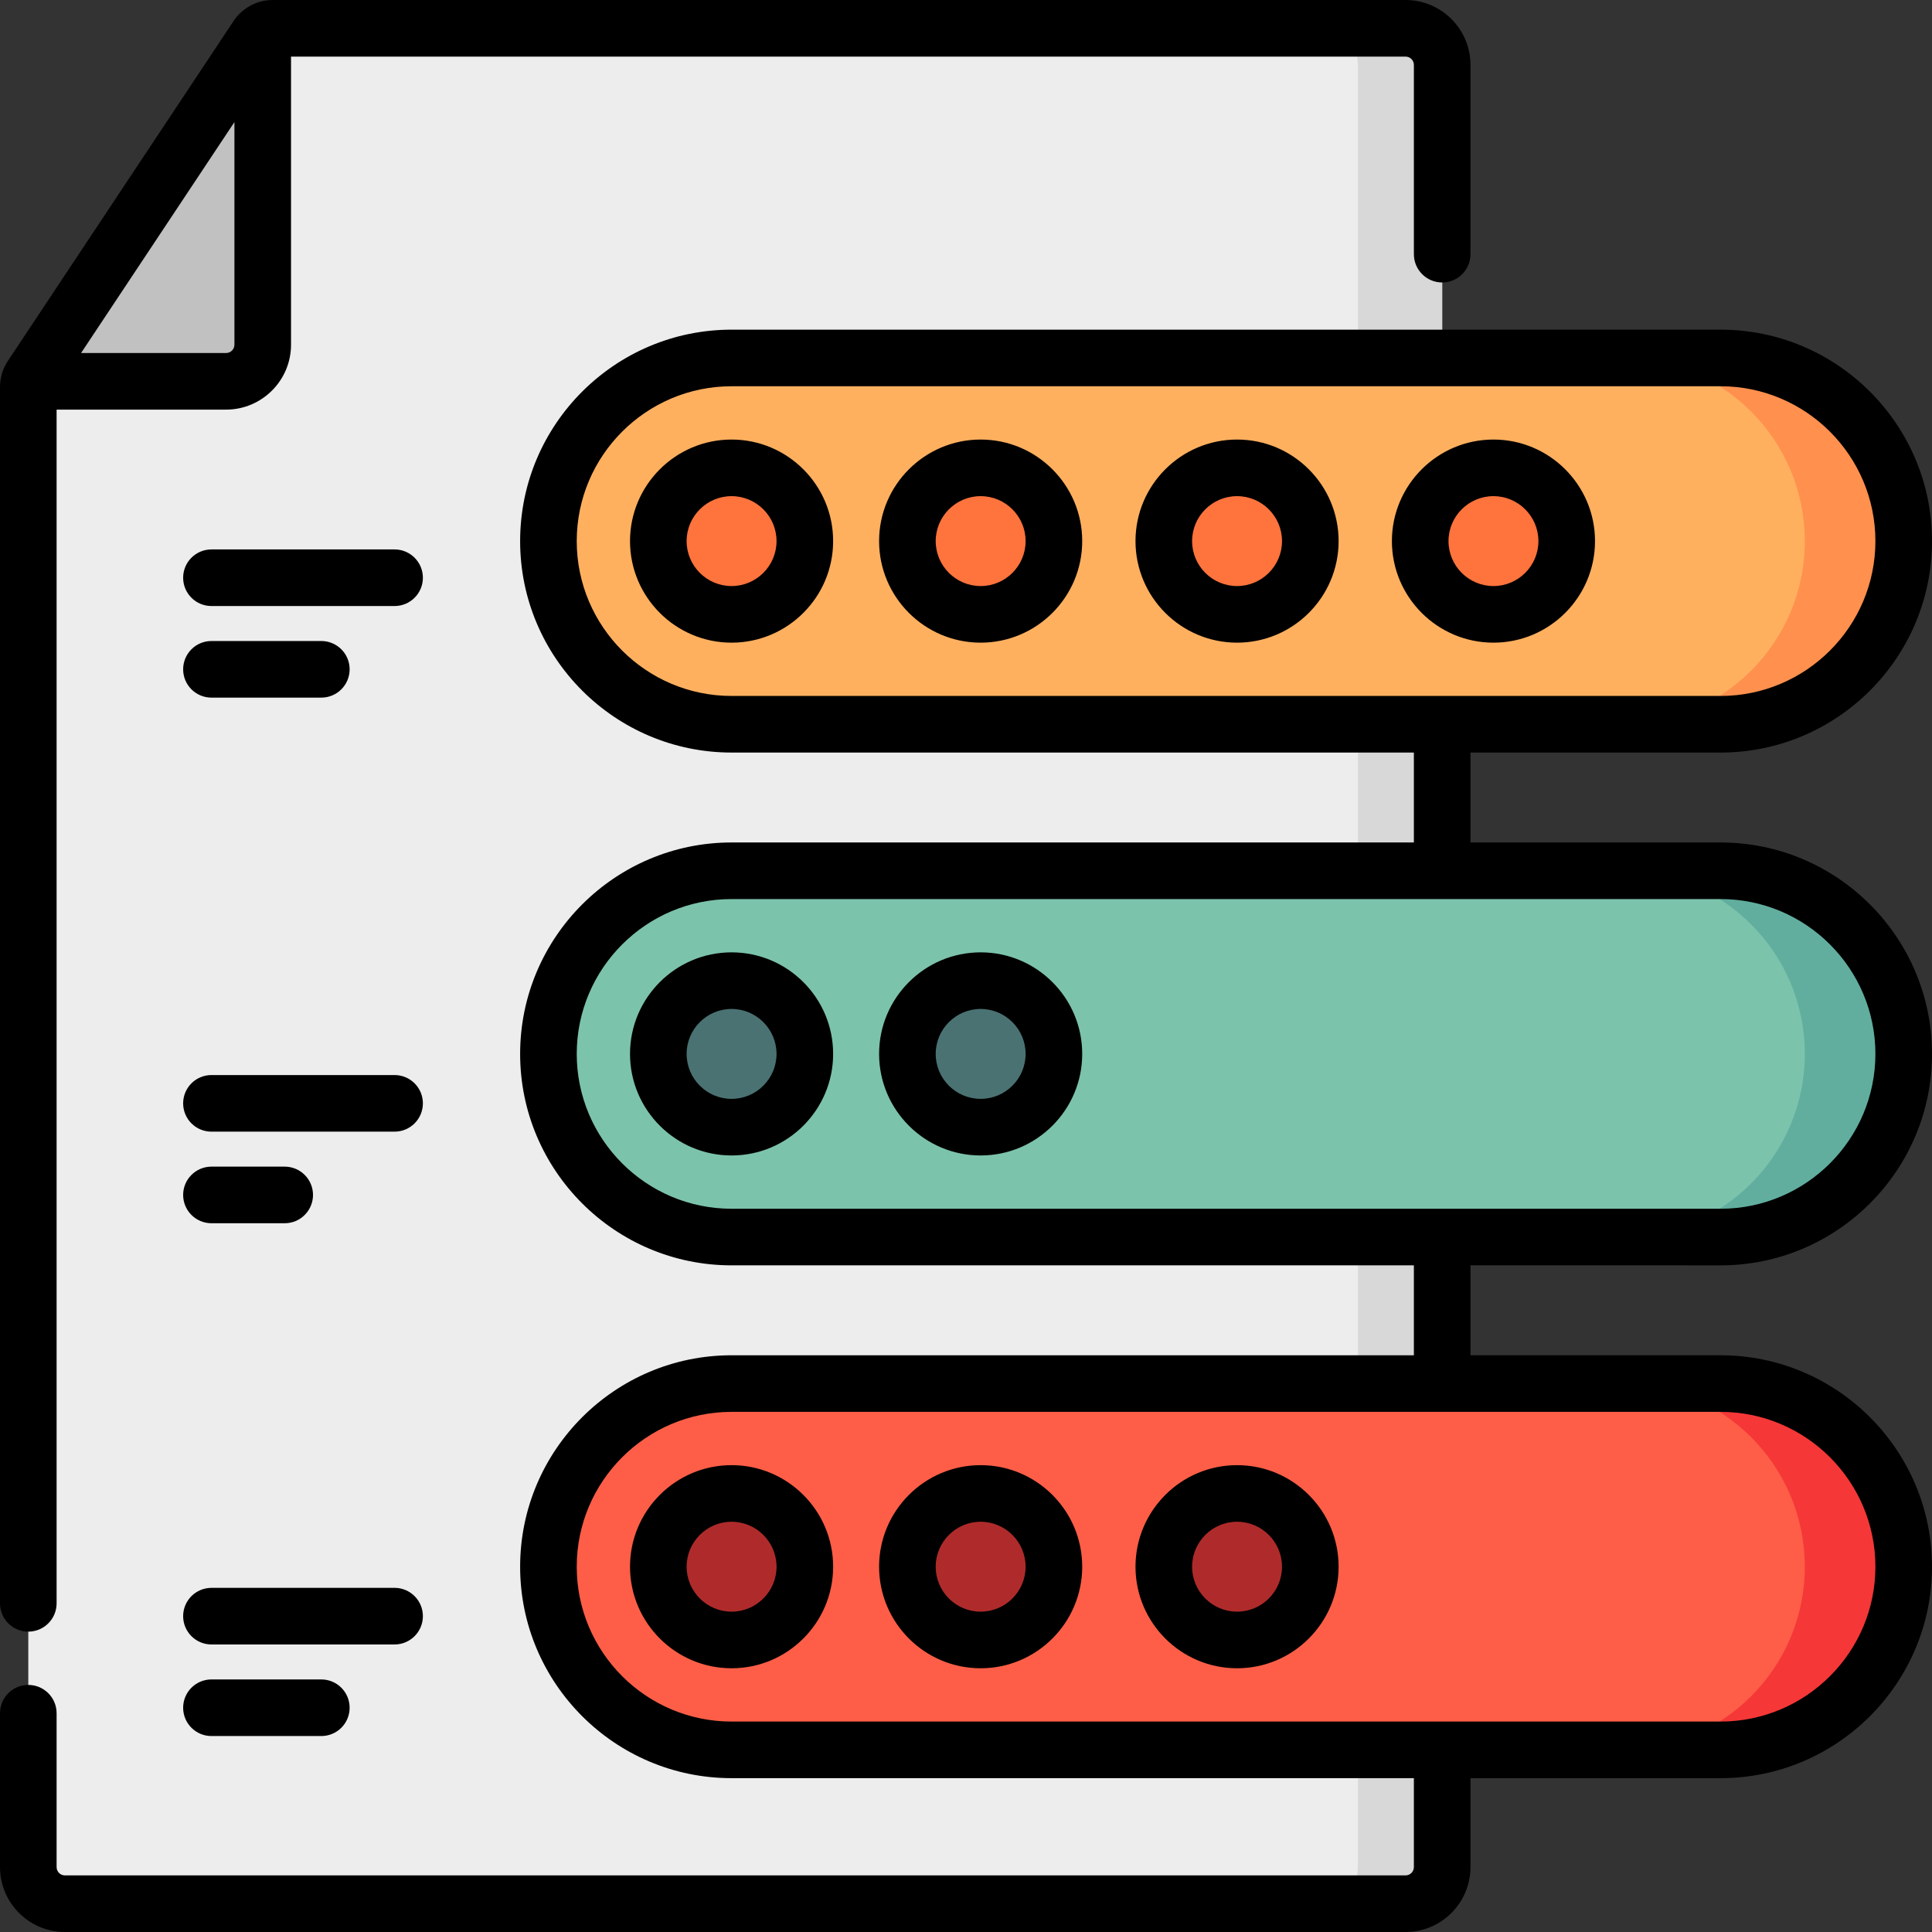 <?xml version="1.0" encoding="iso-8859-1"?>
<!-- Generator: Adobe Illustrator 19.0.0, SVG Export Plug-In . SVG Version: 6.00 Build 0)  -->
<svg version="1.1" id="Capa_1" xmlns="http://www.w3.org/2000/svg" xmlns:xlink="http://www.w3.org/1999/xlink" x="0px" y="0px"
	 viewBox="0 0 512 512" style="enable-background:new 0 0 512 512;" xml:space="preserve">
<rect x="0" y="0" width="512" height="512" fill="#333333" stroke="none"/>
<path style="fill:#EDEDED;" d="M8.31,99.833L68.185,9.669c0.9-1.355,2.418-2.169,4.043-2.169h300.256
	c5.361,0,9.707,4.346,9.707,9.707v477.586c0,5.361-4.346,9.707-9.707,9.707H17.207c-5.361,0-9.707-4.346-9.707-9.707V102.518
	C7.5,101.562,7.782,100.628,8.31,99.833z"/>
<path style="fill:#D8D8D8;" d="M382.191,17.207v477.586c0,5.361-4.346,9.707-9.707,9.707H350.16c5.361,0,9.707-4.346,9.707-9.707
	V17.207c0-5.361-4.346-9.707-9.707-9.707h22.324C377.845,7.5,382.191,11.846,382.191,17.207z"/>
<path style="fill:#C1C1C1;" d="M8.31,99.833l0.474-0.714l59.401-89.45c0.381-0.573,0.876-1.042,1.44-1.401v83.078
	c0,5.361-4.346,9.707-9.707,9.707H7.731C7.867,100.624,8.059,100.212,8.31,99.833z"/>
<path style="fill:#F53737;" d="M455.965,463.73h-262.09c-26.805,0-48.535-21.73-48.535-48.535l0,0
	c0-26.805,21.73-48.535,48.535-48.535h262.09c26.805,0,48.535,21.73,48.535,48.535l0,0C504.5,442.001,482.77,463.73,455.965,463.73z
	"/>
<path style="fill:#FE5E47;" d="M429.756,463.73H193.875c-26.805,0-48.535-21.73-48.535-48.535l0,0
	c0-26.805,21.73-48.535,48.535-48.535h235.881c26.805,0,48.535,21.73,48.535,48.535l0,0
	C478.291,442.001,456.561,463.73,429.756,463.73z"/>
<path style="fill:#AF2B2B;" d="M213.289,415.195c0,10.722-8.692,19.414-19.414,19.414s-19.414-8.692-19.414-19.414
	s8.692-19.414,19.414-19.414S213.289,404.473,213.289,415.195z M259.883,395.781c-10.722,0-19.414,8.692-19.414,19.414
	s8.692,19.414,19.414,19.414c10.722,0,19.414-8.692,19.414-19.414S270.605,395.781,259.883,395.781z M327.832,395.781
	c-10.722,0-19.414,8.692-19.414,19.414s8.692,19.414,19.414,19.414s19.414-8.692,19.414-19.414S338.554,395.781,327.832,395.781z"/>
<path style="fill:#61AE9F;" d="M455.965,327.832h-262.09c-26.805,0-48.535-21.73-48.535-48.535l0,0
	c0-26.805,21.73-48.535,48.535-48.535h262.09c26.805,0,48.535,21.73,48.535,48.535l0,0
	C504.5,306.102,482.77,327.832,455.965,327.832z"/>
<path style="fill:#7CC3AC;" d="M429.756,327.832H193.875c-26.805,0-48.535-21.73-48.535-48.535l0,0
	c0-26.805,21.73-48.535,48.535-48.535h235.881c26.805,0,48.535,21.73,48.535,48.535l0,0
	C478.291,306.102,456.561,327.832,429.756,327.832z"/>
<path style="fill:#4A7273;" d="M213.289,279.297c0,10.722-8.692,19.414-19.414,19.414s-19.414-8.692-19.414-19.414
	s8.692-19.414,19.414-19.414S213.289,268.575,213.289,279.297z M259.883,259.883c-10.722,0-19.414,8.692-19.414,19.414
	s8.692,19.414,19.414,19.414c10.722,0,19.414-8.692,19.414-19.414S270.605,259.883,259.883,259.883z"/>
<path style="fill:#FF904E;" d="M455.965,191.934h-262.09c-26.805,0-48.535-21.73-48.535-48.535l0,0
	c0-26.805,21.73-48.535,48.535-48.535h262.09c26.805,0,48.535,21.73,48.535,48.535l0,0
	C504.5,170.204,482.77,191.934,455.965,191.934z"/>
<path style="fill:#FFB05F;" d="M429.756,191.934H193.875c-26.805,0-48.535-21.73-48.535-48.535l0,0
	c0-26.805,21.73-48.535,48.535-48.535h235.881c26.805,0,48.535,21.73,48.535,48.535l0,0
	C478.291,170.204,456.561,191.934,429.756,191.934z"/>
<path style="fill:#FF733D;" d="M213.289,143.398c0,10.722-8.692,19.414-19.414,19.414s-19.414-8.692-19.414-19.414
	s8.692-19.414,19.414-19.414S213.289,132.676,213.289,143.398z M259.883,123.984c-10.722,0-19.414,8.692-19.414,19.414
	s8.692,19.414,19.414,19.414c10.722,0,19.414-8.692,19.414-19.414S270.605,123.984,259.883,123.984z M327.832,123.984
	c-10.722,0-19.414,8.692-19.414,19.414s8.692,19.414,19.414,19.414s19.414-8.692,19.414-19.414S338.554,123.984,327.832,123.984z
	 M395.781,123.984c-10.722,0-19.414,8.692-19.414,19.414s8.692,19.414,19.414,19.414s19.414-8.692,19.414-19.414
	S406.503,123.984,395.781,123.984z"/>
<path d="M48.535,177.376c0-4.143,3.358-7.5,7.5-7.5h29.121c4.142,0,7.5,3.357,7.5,7.5s-3.358,7.5-7.5,7.5H56.035
	C51.893,184.876,48.535,181.519,48.535,177.376z M104.57,145.605H56.035c-4.142,0-7.5,3.357-7.5,7.5s3.358,7.5,7.5,7.5h48.535
	c4.142,0,7.5-3.357,7.5-7.5S108.712,145.605,104.57,145.605z M56.035,324.171h19.414c4.142,0,7.5-3.357,7.5-7.5s-3.358-7.5-7.5-7.5
	H56.035c-4.142,0-7.5,3.357-7.5,7.5S51.893,324.171,56.035,324.171z M0,424.9V102.518c0-1.264,0.195-2.506,0.568-3.693
	c0.001-0.003,0.002-0.005,0.003-0.008c0.346-1.101,0.843-2.154,1.491-3.13L61.937,5.52c0.923-1.39,2.105-2.541,3.448-3.436
	c0.205-0.141,0.416-0.272,0.635-0.392C67.878,0.609,70.005,0,72.229,0h300.256c9.488,0,17.207,7.719,17.207,17.207V67.36
	c0,4.143-3.358,7.5-7.5,7.5s-7.5-3.357-7.5-7.5V17.207c0-1.217-0.99-2.207-2.207-2.207H77.125v76.346
	c0,9.488-7.719,17.207-17.207,17.207H15V424.9c0,4.143-3.358,7.5-7.5,7.5S0,429.043,0,424.9z M21.484,93.553h38.434
	c1.217,0,2.207-0.99,2.207-2.207V32.352L21.484,93.553z M112.07,428.298c0-4.143-3.358-7.5-7.5-7.5H56.035
	c-4.142,0-7.5,3.357-7.5,7.5s3.358,7.5,7.5,7.5h48.535C108.712,435.798,112.07,432.44,112.07,428.298z M104.57,284.899H56.035
	c-4.142,0-7.5,3.357-7.5,7.5s3.358,7.5,7.5,7.5h48.535c4.142,0,7.5-3.357,7.5-7.5S108.712,284.899,104.57,284.899z M56.035,445.069
	c-4.142,0-7.5,3.357-7.5,7.5s3.358,7.5,7.5,7.5h29.121c4.142,0,7.5-3.357,7.5-7.5s-3.358-7.5-7.5-7.5H56.035z M232.969,415.195
	c0-14.841,12.074-26.914,26.914-26.914s26.914,12.073,26.914,26.914s-12.074,26.914-26.914,26.914S232.969,430.036,232.969,415.195z
	 M247.969,415.195c0,6.569,5.345,11.914,11.914,11.914s11.914-5.345,11.914-11.914s-5.345-11.914-11.914-11.914
	S247.969,408.626,247.969,415.195z M286.797,279.297c0,14.841-12.074,26.914-26.914,26.914s-26.914-12.073-26.914-26.914
	s12.074-26.914,26.914-26.914S286.797,264.456,286.797,279.297z M271.797,279.297c0-6.569-5.345-11.914-11.914-11.914
	s-11.914,5.345-11.914,11.914s5.345,11.914,11.914,11.914S271.797,285.866,271.797,279.297z M220.789,143.398
	c0,14.841-12.074,26.914-26.914,26.914s-26.914-12.073-26.914-26.914s12.074-26.914,26.914-26.914S220.789,128.558,220.789,143.398z
	 M205.789,143.398c0-6.569-5.345-11.914-11.914-11.914s-11.914,5.345-11.914,11.914s5.345,11.914,11.914,11.914
	S205.789,149.968,205.789,143.398z M220.789,279.297c0,14.841-12.074,26.914-26.914,26.914s-26.914-12.073-26.914-26.914
	s12.074-26.914,26.914-26.914S220.789,264.456,220.789,279.297z M205.789,279.297c0-6.569-5.345-11.914-11.914-11.914
	s-11.914,5.345-11.914,11.914s5.345,11.914,11.914,11.914S205.789,285.866,205.789,279.297z M389.691,335.332v23.828h66.273
	c30.898,0,56.035,25.138,56.035,56.035s-25.137,56.035-56.035,56.035h-66.273v23.563c0,9.488-7.719,17.207-17.207,17.207H17.207
	C7.719,512,0,504.281,0,494.793v-40.77c0-4.143,3.358-7.5,7.5-7.5s7.5,3.357,7.5,7.5v40.77c0,1.217,0.99,2.207,2.207,2.207h355.277
	c1.217,0,2.207-0.99,2.207-2.207V471.23H193.875c-30.898,0-56.035-25.138-56.035-56.035s25.137-56.035,56.035-56.035h180.816
	v-23.828H193.875c-30.898,0-56.035-25.138-56.035-56.035s25.137-56.035,56.035-56.035h180.816v-23.828H193.875
	c-30.898,0-56.035-25.138-56.035-56.035s25.137-56.035,56.035-56.035h262.09c30.898,0,56.035,25.138,56.035,56.035
	s-25.137,56.035-56.035,56.035h-66.273v23.828h66.273c30.898,0,56.035,25.138,56.035,56.035s-25.137,56.035-56.035,56.035H389.691z
	 M455.965,184.434c22.627,0,41.035-18.408,41.035-41.035s-18.408-41.035-41.035-41.035h-262.09
	c-22.627,0-41.035,18.408-41.035,41.035s18.408,41.035,41.035,41.035H455.965z M193.875,374.16
	c-22.627,0-41.035,18.408-41.035,41.035s18.408,41.035,41.035,41.035h262.09c22.627,0,41.035-18.408,41.035-41.035
	s-18.408-41.035-41.035-41.035H193.875z M455.965,320.332c22.627,0,41.035-18.408,41.035-41.035s-18.408-41.035-41.035-41.035
	h-262.09c-22.627,0-41.035,18.408-41.035,41.035s18.408,41.035,41.035,41.035H455.965z M193.875,388.281
	c14.84,0,26.914,12.073,26.914,26.914s-12.074,26.914-26.914,26.914s-26.914-12.073-26.914-26.914S179.035,388.281,193.875,388.281z
	 M193.875,403.281c-6.569,0-11.914,5.345-11.914,11.914s5.345,11.914,11.914,11.914s11.914-5.345,11.914-11.914
	S200.444,403.281,193.875,403.281z M286.797,143.398c0,14.841-12.074,26.914-26.914,26.914s-26.914-12.073-26.914-26.914
	s12.074-26.914,26.914-26.914S286.797,128.558,286.797,143.398z M271.797,143.398c0-6.569-5.345-11.914-11.914-11.914
	s-11.914,5.345-11.914,11.914s5.345,11.914,11.914,11.914S271.797,149.968,271.797,143.398z M300.918,415.195
	c0-14.841,12.074-26.914,26.914-26.914s26.914,12.073,26.914,26.914s-12.074,26.914-26.914,26.914S300.918,430.036,300.918,415.195z
	 M315.918,415.195c0,6.569,5.345,11.914,11.914,11.914s11.914-5.345,11.914-11.914s-5.345-11.914-11.914-11.914
	S315.918,408.626,315.918,415.195z M354.746,143.398c0,14.841-12.074,26.914-26.914,26.914s-26.914-12.073-26.914-26.914
	s12.074-26.914,26.914-26.914S354.746,128.558,354.746,143.398z M339.746,143.398c0-6.569-5.345-11.914-11.914-11.914
	s-11.914,5.345-11.914,11.914s5.345,11.914,11.914,11.914S339.746,149.968,339.746,143.398z M422.695,143.398
	c0,14.841-12.074,26.914-26.914,26.914s-26.914-12.073-26.914-26.914s12.074-26.914,26.914-26.914S422.695,128.558,422.695,143.398z
	 M407.695,143.398c0-6.569-5.345-11.914-11.914-11.914s-11.914,5.345-11.914,11.914s5.345,11.914,11.914,11.914
	S407.695,149.968,407.695,143.398z"/>
<g>
</g>
<g>
</g>
<g>
</g>
<g>
</g>
<g>
</g>
<g>
</g>
<g>
</g>
<g>
</g>
<g>
</g>
<g>
</g>
<g>
</g>
<g>
</g>
<g>
</g>
<g>
</g>
<g>
</g>
</svg>
